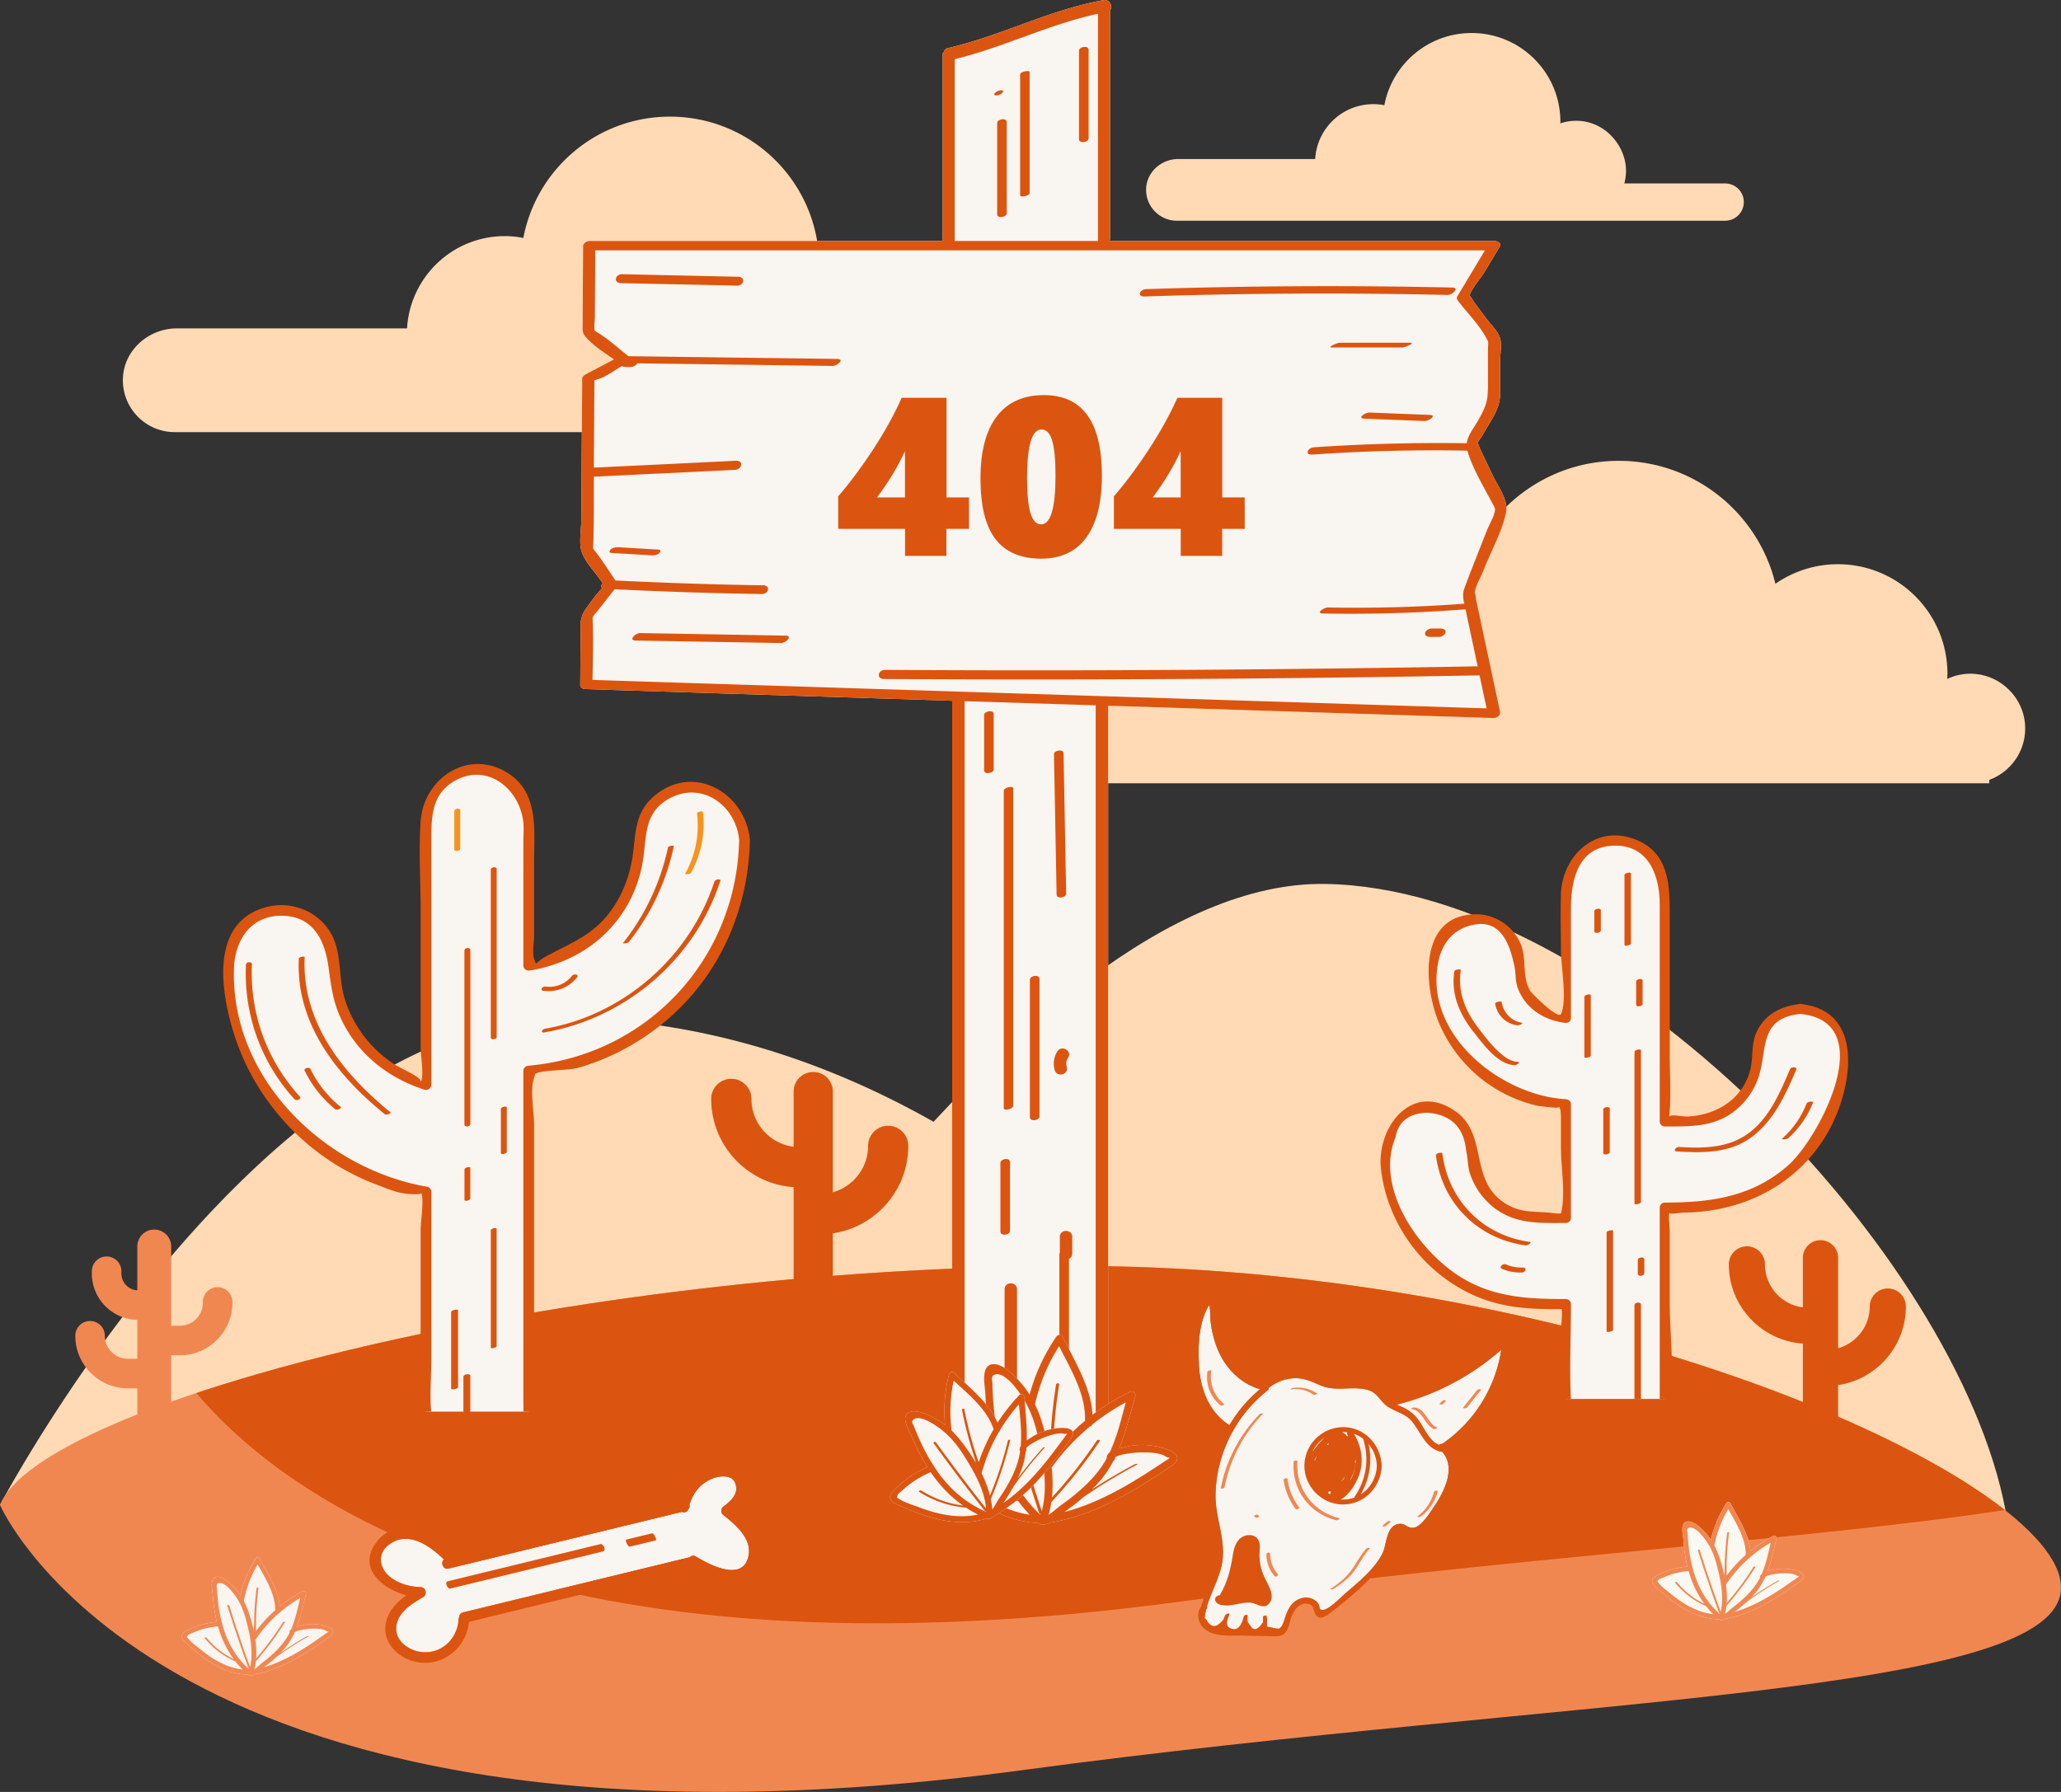 <svg width="598" height="520" fill="none" xmlns="http://www.w3.org/2000/svg"><rect width="100%" height="100%" fill="#333333" stroke="none"/><g clip-path="url(#clip0)"><path d="M587.515 209.693c-.757-7.212-6.558-13.109-13.754-14.046a15.59 15.59 0 0 0-8.77 1.375c.02-.498.059-.996.059-1.514 0-17.552-14.232-31.778-31.793-31.778a31.697 31.697 0 0 0-18.12 5.678c-5.262-21.597-25.494-37.316-49.076-35.543-22.464 1.694-40.763 19.605-42.956 42.019-.678 6.973.199 13.647 2.292 19.763a16.59 16.59 0 0 0-1.993-.139c-3.109 0-6 .917-8.432 2.431 0-.279.04-.558.04-.857 0-16.676-13.535-30.204-30.219-30.204-16.704 0-30.239 13.528-30.239 30.204 0 1.634.18 3.228.419 4.782h-50.75c-7.037 0-12.738 5.698-12.738 12.731 0 7.013 5.701 12.711 12.738 12.711H577.19v-.996c6.578-2.431 11.123-9.046 10.325-16.617zM0 436.74s75.308-142.831 165.048-141.316c129.048 2.171 209.679 125.636 209.679 125.636L0 436.74z" fill="#FFDAB4"/><path d="M188.39 436.74s106.464-181.741 196.203-180.227c82.106 1.375 183.188 107.228 197.321 181.841L188.39 436.74z" fill="#FFDAB4"/><path d="M598 460.688c0 31.618-141.367 31.419-300.953 52.936C47.72 547.255 0 436.74 0 436.74c11.98-29.965 164.271-69.353 312.634-69.353C460.998 367.387 598 429.09 598 460.688z" fill="#F18750"/><path d="M318.016 107.208H268.88c1.336-5.121 1.236-10.819-1.853-16.915-3.349-6.575-9.429-11.576-16.645-13.11-4.525-.936-8.83-.578-12.717.717 0-.259.02-.518.02-.797 0-23.888-19.395-43.253-43.295-43.253-21.15 0-38.751 15.161-42.538 35.205a27.96 27.96 0 0 0-5.362-.539c-15.169 0-27.508 11.855-28.385 26.777H51.328c-8.232 0-15.428 6.356-15.668 14.584-.259 8.528 6.579 15.521 15.05 15.521h267.306c5.023 0 9.11-4.065 9.11-9.105 0-5.021-4.087-9.085-9.11-9.085zm182.53-53.973h-29.242c.797-3.048.737-6.435-1.096-10.06-1.994-3.926-5.602-6.894-9.907-7.81a14.423 14.423 0 0 0-7.575.437c0-.159.02-.318.02-.478 0-14.225-11.541-25.74-25.754-25.74-12.598 0-23.063 9.024-25.315 20.939a16.816 16.816 0 0 0-3.19-.3c-9.029 0-16.365 7.034-16.883 15.92h-39.727c-4.904 0-9.189 3.785-9.329 8.686-.159 5.06 3.907 9.225 8.95 9.225h159.048a5.414 5.414 0 0 0 5.422-5.42c0-2.988-2.432-5.399-5.422-5.399z" fill="#FFDAB4"/><path d="M56.97 404.245c24.857 29.407 98.271 85.77 285.963 60.468 94.524-12.751 182.629-17.892 238.782-26.518-40.505-31.858-151.215-70.808-269.08-70.808-96.976 0-195.606 16.835-255.665 36.858z" fill="#DB5510"/><path d="M436.979 148.768c.757-3.646-2.392-7.651-3.947-10.978-1.236-2.61-2.492-5.2-3.708-7.83-.179-.398-.478-1.534-.638-1.215.279-.877 1.196-1.953 1.595-2.67 2.113-3.845 4.983-7.312 4.983-11.755v-9.663c0-1.852.519-4.662 0-6.455-.598-2.072-2.691-4.024-3.986-5.738-1.117-1.494-2.253-3.008-3.369-4.502-.658-.877-1.435-2.65-1.635-1.833.419-2.092 3.409-5.44 4.386-7.093 1.515-2.49 3.01-5 4.505-7.491.637-1.036-.818-1.614-1.535-1.614H321.903c.1-.16.18-.359.18-.558V2.988c.897-1.075-.08-3.287-1.914-2.948-15.588 2.77-29.7 10.36-45.089 13.906-.718.16-1.116.618-1.236 1.156-.199.18-.319.378-.319.578v54.25H171.088c-.738 0-1.894.618-1.894 1.474-.06 7.511-.1 15.022-.139 22.534-.02 2.39-.18 2.75 1.355 4.363 2.133 2.271 5.063 4.104 7.694 5.977-.02.02-.04.04-.059.08-2.711 1.434-5.422 2.849-8.133 4.283-.439.239-.977.677-.977 1.215-.06 8.109-.1 16.218-.159 24.327l-.1 16.596c-.02 2.61-.658 6.196-.06 8.766.698 3.009 3.807 6.157 5.522 8.667.199.279.478.618.777.976-.498.538-.658 1.156-.159 1.475a.818.818 0 0 0-.12.139c-1.694 1.654-3.229 3.945-4.605 5.838-1.953 2.709-1.554 4.741-1.574 8.128-.04 4.642-.06 9.305-.1 13.947 0 .936.837 1.235 1.654 1.255 29.701.956 59.422 1.893 89.142 2.829l17.123.558v221.906c-1.216.797-.877 3.228 1.017 3.328l42.398 2.091c1.236.06 1.814-.936 1.714-1.892.08-.199.12-.419.12-.658v-223.34c26.371.837 52.743 1.694 79.115 2.531l32.053 1.016c.319.059.658.059.977-.02.478-.06.857-.259 1.116-.558.339-.319.558-.737.458-1.215l-6.817-31.918c-.199-.876-.418-3.028-.558-2.57.359-2.171 1.814-4.622 2.611-6.654 2.073-5.3 5.342-11.078 6.499-16.636z" fill="#F9F5F1"/><path d="M436.979 148.768c.757-3.646-2.392-7.651-3.947-10.978-1.236-2.61-2.492-5.2-3.708-7.83-.179-.398-.478-1.534-.638-1.215.279-.877 1.196-1.953 1.595-2.67 2.113-3.845 4.983-7.312 4.983-11.755v-9.663c0-1.852.519-4.662 0-6.455-.598-2.072-2.691-4.024-3.986-5.738-1.117-1.494-2.253-3.008-3.369-4.502-.658-.877-1.435-2.65-1.635-1.833.419-2.092 3.409-5.44 4.386-7.093 1.515-2.49 3.01-5 4.505-7.491.637-1.036-.818-1.614-1.535-1.614H321.903c.1-.16.18-.359.18-.558V2.988c.897-1.075-.08-3.287-1.914-2.948-15.588 2.77-29.7 10.36-45.089 13.906-.718.16-1.116.618-1.236 1.156-.199.18-.319.378-.319.578v54.25H171.088c-.738 0-1.894.618-1.894 1.474-.06 7.511-.1 15.022-.139 22.534-.02 2.39-.18 2.75 1.355 4.363 2.133 2.271 5.063 4.104 7.694 5.977-.02.02-.04.04-.059.08-2.711 1.434-5.422 2.849-8.133 4.283-.439.239-.977.677-.977 1.215-.06 8.109-.1 16.218-.159 24.327l-.1 16.596c-.02 2.61-.658 6.196-.06 8.766.698 3.009 3.807 6.157 5.522 8.667.199.279.478.618.777.976-.498.538-.658 1.156-.159 1.475a.818.818 0 0 0-.12.139c-1.694 1.654-3.229 3.945-4.605 5.838-1.953 2.709-1.554 4.741-1.574 8.128-.04 4.642-.06 9.305-.1 13.947 0 .936.837 1.235 1.654 1.255 29.701.956 59.422 1.893 89.142 2.829l17.123.558v221.906c-1.216.797-.877 3.228 1.017 3.328l42.398 2.091c1.236.06 1.814-.936 1.714-1.892.08-.199.12-.419.12-.658v-223.34c26.371.837 52.743 1.694 79.115 2.531l32.053 1.016c.319.059.658.059.977-.02.478-.06.857-.259 1.116-.558.339-.319.558-.737.458-1.215l-6.817-31.918c-.199-.876-.418-3.028-.558-2.57.359-2.171 1.814-4.622 2.611-6.654 2.073-5.3 5.342-11.078 6.499-16.636zM277.014 17.174c14.152-3.427 27.288-10.121 41.561-13.17v65.648c0 .1 0 .2.019.279h-41.58V17.174zm40.903 409.824l-24.12-1.196c.698-.179 1.296-.737 1.296-1.673v-49.968c0-2.331-3.608-2.331-3.608 0v49.968c0 .856.498 1.394 1.096 1.613-4.225-.199-8.471-.418-12.697-.617V203.477l38.033 1.196v222.325zm106.942-251.812a422.057 422.057 0 0 1-39.528 1.096c-1.176-.02-3.747 1.713-1.415 1.753a433.024 433.024 0 0 0 41.302-1.215c1.176 5.519 2.352 11.017 3.528 16.536a7066.215 7066.215 0 0 1-171.965 1.036c-2.013 0-2.631 2.63-.279 2.65 57.607.339 115.215 0 172.802-1.056.678 3.208 1.356 6.396 2.053 9.583l-86.869-2.769a334149.91 334149.91 0 0 1-141.487-4.503c-10.365-.319-20.731-.657-31.076-.996.06-5.359.279-10.778.08-16.138-.08-2.809-.279-1.773 1.574-4.124 1.575-2.012 3.15-4.024 4.745-6.037a1270.1 1270.1 0 0 0 42.717 1.375c1.973.02 2.671-2.49.319-2.53-14.273-.2-28.545-.698-42.797-1.395-1.734-2.57-3.389-5.2-5.243-7.67-1.495-2.013-1.236-.957-1.156-3.507.18-6.316.12-12.631.14-18.947l40.943-1.973c2.013-.099 2.651-2.749.279-2.649-13.734.677-27.468 1.335-41.222 1.992v-.538c.06-7.591.099-15.162.159-22.752 0-.678.04-1.395 0-2.092.04 0 .06 0 .1-.02 2.432-.439 5.322-2.511 7.754-4.025.817.239 1.674.279 2.791.219.837-.059 1.534-.557 1.754-1.056 18.897.259 37.793.499 56.69.758 1.356.019 3.688-1.993 1.336-2.033-20.173-.259-40.345-.518-60.538-.797a.276.276 0 0 0-.08-.059c-2.81-2.172-5.541-4.742-8.551-6.595-.299-.18-.797-.478-1.156-.777-.259-1.136.02-2.79.04-3.905l.119-19.365h258.137c-2.691 4.462-5.362 8.925-8.053 13.408-.16.279-.1.777.1 1.036 2.711 3.626 6.558 7.372 8.571 11.416.179.398.259.458.259.398.14.738 0 1.674 0 2.411v9.265c0 5.339-.139 6.515-2.671 11.097-1.296 2.351-3.189 4.542-3.488 6.933a531.495 531.495 0 0 0-44.352 1.176c-1.794.139-2.831 2.271-.419 2.112 14.97-1.056 29.96-1.415 44.95-1.136 1.415 5.021 4.764 10.5 7.156 15.102.279.518.758 1.255.877 1.853v.139c-.139 1.853-1.674 4.284-2.352 6.017-2.093 5.34-4.226 10.679-6.259 16.038-.857 2.232-.777 3.069-.319 5.26z" fill="#DB5510"/><path d="M421.311 83.44a1627.763 1627.763 0 0 0-88.763.457c-1.814.06-2.811 2.192-.419 2.132a1595.162 1595.162 0 0 1 87.867-.438c1.435.02 3.667-2.112 1.315-2.152zm-207.167-3.129c-11.223-.239-22.425-.498-33.648-.737-1.993-.04-2.651 2.53-.299 2.59l33.648.717c1.993.06 2.651-2.53.299-2.57zm13.714 104.14c-14.013-.239-28.026-.498-42.059-.737-1.435-.02-3.648 2.131-1.296 2.171l42.059.717c1.436.02 3.648-2.111 1.296-2.151zm187.213.378h2.412c.738 0 1.834-.558 1.934-1.375.1-.896-.957-1.076-1.595-1.076h-2.412c-.737 0-1.834.558-1.913 1.375-.12.897.937 1.076 1.574 1.076zm-224.03-25.343c-3.787-.219-7.594-.438-11.402-.677-.717-.04-1.953.06-2.451.657-.379.439-.598.937.259.997l11.402.677c.717.04 1.973-.06 2.471-.657.359-.439.578-.937-.279-.997zm223.711-39.089c-5.82-.219-11.621-.458-17.421-.678-1.196-.039-3.748 1.694-1.416 1.774 5.801.239 11.622.458 17.422.677 1.196.06 3.748-1.693 1.415-1.773zm-5.58-20.94H388.74c-.718 0-3.927 1.375-2.253 1.375h20.412c.718 0 3.927-1.375 2.273-1.375zm-99.648 210.152c-.299-.976-.159-1.853.399-2.69 1.276-1.952-1.834-3.765-3.109-1.833-1.057 1.614-1.316 3.626-.778 5.479.658 2.212 4.146 1.255 3.488-.956zm-2.012 49.33v4.603a.953.953 0 0 0-.14.478v41.759c0 1.514 2.791 1.176 2.791-.159v-40.325c.538-.259.957-.777.957-1.554v-4.802c0-2.311-3.608-2.331-3.608 0z" fill="#DB5510"/><path d="M308.508 415.92c-2.312 0-2.312 3.606 0 3.606 2.332 0 2.332-3.606 0-3.606z" fill="#F7931D"/><path d="M309.345 259.382c-.259-13.607-.498-27.195-.757-40.803-.02-1.315-2.791-.817-2.771.259.259 13.608.498 27.216.757 40.803.02 1.335 2.791.817 2.771-.259zm-15.349 61.464V228.78c0-.837-2.75-.319-2.75.737v92.066c0 .837 2.75.319 2.75-.737zm7.615 3.108v-39.867c0-1.434-2.79-1.016-2.79.219v39.867c0 1.435 2.79 1.036 2.79-.219zM290.309 26.2c-.977 0-2.93 1.494-1.076 1.494.976 0 2.93-1.495 1.076-1.495zm5.681-4.583v35.125c0 .577 2.751.159 2.751-.738V20.88c0-.558-2.751-.14-2.751.737zm-6.657 14.026V62.22c0 1.295 2.77.777 2.77-.28V35.365c0-1.295-2.77-.797-2.77.279zm23.74-20.92v25.622c0 1.434 2.791 1.016 2.791-.2v-25.64c0-1.435-2.791-1.017-2.791.218zM293.06 357.186v-19.943c0-1.435-2.79-1.016-2.79.219v19.943c0 1.435 2.79 1.016 2.79-.219zm-4.744-133.885v-16.118c0-1.315-2.771-.817-2.771.259v16.138c0 1.315 2.771.797 2.771-.279zm-13.675-107.865v28.909h6.519v9.125h-6.558v7.849h-12v-7.849h-19.395v-9.444c3.408-3.945 6.797-8.487 10.185-13.667 3.369-5.181 6.12-10.161 8.233-14.923h13.016zm-12.059 28.909v-13.429c-1.974 4.324-4.665 8.807-8.113 13.429h8.113zm57.129-6.356c0 7.87-1.495 13.847-4.505 17.971-2.99 4.104-7.376 6.156-13.136 6.156-5.901 0-10.306-1.892-13.216-5.658-2.91-3.785-4.366-9.623-4.366-17.552 0-7.93 1.575-13.967 4.725-18.071 3.149-4.124 7.694-6.176 13.654-6.176 11.223 0 16.844 7.77 16.844 23.33zm-13.455.02c0-4.582-.319-7.949-.957-10.121-.638-2.172-1.675-3.267-3.11-3.267-2.79 0-4.186 4.682-4.186 14.006 0 4.602.319 8.009.977 10.22.638 2.192 1.674 3.308 3.09 3.308 2.79 0 4.186-4.722 4.186-14.146zm48.378-22.573v28.909h6.518v9.125h-6.538v7.849h-12.02v-7.849h-19.395v-9.444c3.409-3.945 6.797-8.487 10.186-13.667 3.369-5.181 6.12-10.161 8.232-14.923h13.017zm-12.06 28.909v-13.429c-1.973 4.324-4.664 8.807-8.093 13.429h8.093z" fill="#DB5510"/><path d="M123.606 409.645h29.801v-98.84c34.923-2.371 62.63-31.539 62.63-67.042 0-8.428-6.837-15.262-15.289-15.262-8.432 0-15.269 6.834-15.269 15.262 0 18.648-14.013 34.089-32.072 36.36v-41.919c0-8.228-6.678-14.883-14.911-14.883-8.212 0-14.89 6.655-14.89 14.883v76.526c-15.408-4.344-26.73-18.509-26.73-35.285 0-8.447-6.858-15.281-15.29-15.281-8.431 0-15.288 6.834-15.288 15.281 0 33.671 24.936 61.643 57.308 66.465v63.735z" fill="#F9F5F1"/><path d="M122.052 345.989c1.176 1.156 0 8.767 0 10.42v40.405c0 3.985-.419 8.487-.12 12.831h3.169c-.438-5.081.06-10.46.06-15.521V345.91c0-.618-.478-1.395-1.136-1.515-29.88-5.1-57.229-31.498-56.132-63.475.279-7.97 4.764-15.182 13.694-15.182 9.428 0 12.717 7.272 13.774 15.162.678 5.1 1.276 9.782 3.488 14.524 4.824 10.38 13.595 17.333 24.339 20.8.976.319 1.973-.518 1.973-1.494v-70.649c0-6.515-.119-13.468 6.618-17.393 9.608-5.578 19.056 2.271 20.073 12.014.179 1.853 0 3.845 0 5.698v35.723c0 1.095.977 1.673 1.973 1.494 11.542-1.913 21.688-8.109 27.787-18.25 2.552-4.244 4.206-8.965 4.964-13.827 1.056-6.734.239-13.528 7.255-17.612 9.628-5.618 19.734 1.773 20.631 11.835-.737 34.507-26.591 62.4-61.055 65.488-.838.059-1.555.637-1.555 1.554v95.034c0 1.255.06 2.55 0 3.806h3.349c.398-5.36-.24-11.078-.24-16.218v-67.022c0-3.846-1.235-9.982 0-13.628.24-.717.28-1.016.26-1.155.059.019.179-.02.418-.14 1.934-1.036 9.209-.777 12.259-1.654 9.17-2.649 17.701-7.252 25.036-13.368 15.748-13.13 24.219-32.376 24.658-52.697-1.196-13.389-15.967-22.374-27.468-13.03-5.402 4.383-5.621 9.603-6.339 15.938-.698 6.296-2.691 12.233-6.379 17.413-5.182 7.272-11.561 9.424-18.857 13.389-3.508 1.913-2.83 3.048-3.588.737-.558-1.753 0-4.762 0-6.634v-21.279c0-9.523 1.535-20.64-8.152-26.298-11.382-6.655-23.92 2.111-24.757 14.285-.598 8.607 0 17.452 0 26.079v39.907c0 2.092 1.076 7.909 0 9.822.757-1.355-5.422-3.785-7.755-5.319-6.617-4.324-11.68-10.919-14.132-18.43-2.432-7.451-.379-15.52-5.78-21.836-4.227-4.961-11.024-6.953-17.263-5.239-16.206 4.442-13.116 24.266-9.309 36.519 5.083 16.337 16.385 30.483 31.176 39.11a69.75 69.75 0 0 0 10.465 4.941c2.432.916 5.481 2.271 8.113 2.49-2.691-.239 5.7.857 4.485-.339z" fill="#DB5510"/><path d="M142.403 252.33v48.752c0 .837 1.715.558 1.715-.159V252.19c0-.857-1.715-.578-1.715.14zm2.931 69.453v12.91c0 .438 1.714.139 1.714-.458v-12.911c0-.438-1.714-.139-1.714.459zm-2.931 35.224v34.069c0 .379 1.695.1 1.695-.458v-34.069c0-.379-1.695-.1-1.695.458zm-7.654-81.208v50.506c0 .917 1.734.677 1.734-.12V275.7c0-.917-1.734-.678-1.734.099zm.02 63.596v8.806c0 .518 1.694.199 1.694-.458v-8.806c0-.518-1.694-.2-1.694.458z" fill="#DB5510"/><path d="M131.819 235.315v11.157c0 .797 1.714.498 1.714-.159v-11.157c0-.817-1.714-.499-1.714.159z" fill="#F7931D"/><path d="M113.301 322.779c-13.854-11.217-25.834-26.299-24.897-45.027.02-.339-1.674-.1-1.694.438-.957 18.828 11.102 33.95 24.996 45.186.379.319 1.914-.338 1.595-.597zm-14.491-1.594a32.272 32.272 0 0 1-8.752-11.018c-.319-.637-1.973-.119-1.694.458 2.133 4.383 5.103 8.169 8.89 11.257.499.418 2.093-.259 1.555-.697zm-11.781-2.929c-9.608-10.519-14.592-24.227-13.934-38.452.04-.897-1.694-.677-1.734.12-.658 14.444 4.365 28.41 14.113 39.089.538.598 2.133-.099 1.555-.757zm106.802-72.362c-2.192 10.221-6.598 19.585-13.076 27.794-.08.119 1.376.079 1.694-.319 6.479-8.189 10.864-17.553 13.057-27.773.08-.359-1.595-.12-1.675.298zm-27.806 37.217c-1.914 2.411-4.724 3.586-7.794 3.168-.837-.12-1.714 1.076-.578 1.235 3.747.518 7.455-.936 9.787-3.905.678-.837-.937-1.096-1.415-.498z" fill="#DB5510"/><path d="M203.938 235.614c-.04-.359-1.754-.02-1.695.438.738 6.177-.438 12.074-3.448 17.513-.14.259 1.435.159 1.694-.279 3.03-5.499 4.186-11.456 3.449-17.672z" fill="#F7931D"/><path d="M207.306 255.776c-7.136 21.936-26.412 38.831-49.195 42.756-.877.139-1.356 1.275-.2 1.076 23.621-4.045 43.694-21.179 51.109-44.011.22-.677-1.495-.458-1.714.179zm-76.404 125.02v22.194c0 .458 2.013.12 2.013-.538v-22.214c0-.439-2.013-.12-2.013.558zm3.549 18.727v11.795c0 .896 2.013.518 2.013-.219v-11.795c0-.896-2.013-.518-2.013.219z" fill="#DB5510"/><path d="M213.626 431.959c.04 2.351-2.233 4.084-3.867 5.359-.618.458-.638 1.694-.04 2.172 3.608 2.948 8.731 7.013 7.395 12.332-1.814 7.292-11.362 2.212-15.209-.139-.697-.419-1.375-.219-1.814.219l-65.76 15.998c-.737.18-1.096.758-1.116 1.335-.08.16-.12.359-.14.578-.299 6.276-5.88 10.998-12.199 9.324-3.847-1.036-7.036-4.403-5.561-8.607 1.176-3.387 4.545-5.319 7.455-7.072 1.276-.777.837-2.83-.698-2.889-2.93-.12-5.741-.797-8.212-2.451-3.847-2.57-4.804-7.372-.578-10.181 5.421-3.646 11.441.618 15.508 4.603-1.017.916-.259 3.068 1.395 2.649l67.654-16.456c.697.279 1.515.119 1.834-.678.358-.378.478-.896.378-1.394.937-3.228 2.99-5.977 6.16-7.392 2.432-1.096 7.315-1.853 7.415 2.69z" fill="#F9F5F1"/><path d="M197.101 435.744l-64.982 15.819c-5.602-5.857-16.565-12.591-22.984-3.905-5.481 7.392 1.735 13.349 8.751 15.301-2.99 2.152-5.581 4.842-6.04 8.707-.538 4.443 2.532 8.149 6.459 9.822 8.292 3.566 16.903-2.291 17.78-10.838l64.764-15.78a1.08 1.08 0 0 0 .239-.079c5.322 3.108 14.252 6.913 18.139.079 3.608-6.375-1.315-12.352-6.02-16.456 2.133-1.953 3.768-4.423 3.449-7.491-.319-2.989-2.611-4.961-5.482-5.44-6.518-1.075-12.299 4.344-14.073 10.261zm16.525-3.785c.04 2.351-2.233 4.084-3.867 5.359-.618.458-.638 1.693-.04 2.172 3.608 2.948 8.731 7.013 7.395 12.332-1.814 7.292-11.362 2.212-15.209-.139-.698-.419-1.375-.219-1.814.219l-65.76 15.998c-.737.18-1.096.757-1.116 1.335-.08.16-.12.359-.14.578-.299 6.276-5.88 10.998-12.199 9.324-3.847-1.036-7.036-4.403-5.561-8.607 1.176-3.387 4.545-5.319 7.455-7.073 1.276-.777.837-2.829-.698-2.888-2.93-.12-5.741-.797-8.212-2.451-3.848-2.57-4.804-7.372-.578-10.181 5.421-3.646 11.441.618 15.508 4.602-1.017.917-.259 3.069 1.395 2.65l67.654-16.456c.697.278 1.515.119 1.834-.678.358-.378.478-.896.378-1.395.937-3.227 2.99-5.977 6.16-7.391 2.432-1.096 7.315-1.853 7.415 2.69z" fill="#DB5510"/><path d="M130.663 460.987l44.352-10.799c.957-.239 0-2.311-.778-2.112l-44.351 10.799c-.957.219 0 2.291.777 2.112zm52.126-12.173l7.475-1.813c.359-.1-.479-2.192-1.116-2.033l-7.475 1.813c-.359.1.478 2.192 1.116 2.033zm23.561-129.921a5.834 5.834 0 0 1 5.841-5.837c3.209 0 5.84 2.61 5.84 5.837 0 7.113 5.342 13.01 12.239 13.887v-16.018c0-3.148 2.552-5.679 5.701-5.679a5.677 5.677 0 0 1 5.681 5.679v29.227c5.88-1.653 10.226-7.073 10.226-13.468 0-3.228 2.611-5.838 5.82-5.838 3.23 0 5.841 2.61 5.841 5.838 0 12.871-9.508 23.549-21.887 25.382v24.725c0 3.128-2.551 5.678-5.681 5.678-3.149 0-5.701-2.55-5.701-5.678v-38.133c-13.335-.897-23.92-12.034-23.92-25.602zm295.272 48.016a5.248 5.248 0 0 1 5.243-5.24 5.235 5.235 0 0 1 5.242 5.24c0 6.395 4.804 11.695 11.003 12.472v-14.385c0-2.809 2.293-5.1 5.103-5.1 2.831 0 5.123 2.291 5.123 5.1v26.239c5.282-1.474 9.169-6.335 9.169-12.093a5.248 5.248 0 0 1 5.243-5.24 5.247 5.247 0 0 1 5.242 5.24c0 11.555-8.551 21.158-19.654 22.792v22.195a5.12 5.12 0 0 1-5.123 5.12c-2.81 0-5.103-2.291-5.103-5.12V389.9c-11.98-.817-21.488-10.818-21.488-22.991z" fill="#DB5510"/><path d="M522.373 292.774c-6.897 0-12.498 5.598-12.498 12.512v.657c0 10.759-8.751 19.505-19.515 19.505h-7.336v-67.162c0-7.909-6.418-14.325-14.332-14.325-7.913 0-14.332 6.416-14.332 14.325v37.118c-7.515-.379-13.515-6.595-13.515-14.186v-1.932c0-6.914-5.601-12.512-12.498-12.512-6.917 0-12.518 5.598-12.518 12.512v1.932c0 21.378 17.223 38.811 38.531 39.209v33.013h-8.013c-10.744 0-19.495-8.746-19.495-19.505 0-6.893-5.601-12.492-12.518-12.492-6.897 0-12.498 5.599-12.498 12.492 0 24.526 19.973 44.489 44.511 44.489h8.013v27.534h28.664v-55.526h7.336c24.558 0 44.511-19.963 44.511-44.489v-.657c0-6.914-5.581-12.512-12.498-12.512z" fill="#F9F5F1"/><path d="M523.031 291.419c-.18-.08-.399-.12-.658-.1-.259-.02-.479.02-.658.1-5.402.697-10.086 3.267-12.259 8.607-1.415 3.467-.698 7.133-1.694 10.699-2.293 8.308-9.688 12.791-17.94 13.269-1.755.099-4.764-.737-5.482 0 .02-.717.12-1.514.139-1.873.399-5.32 0-10.818 0-16.138v-39.966c0-9.085-.059-18.808-10.405-22.573-11.302-4.125-20.79 5.02-21.169 15.958-.199 5.479 0 10.998 0 16.477 0 4.184 1.894 14.584 0 18.409-.04.08-.04.1-.08.159-.059 0-.119 0-.219.02-1.535.419-8.193-6.156-8.671-7.013-2.452-4.343-.877-9.025-2.671-13.428-2.113-5.18-7.316-8.707-12.917-8.707-16.824 0-15.309 20.681-10.883 31.38a40.931 40.931 0 0 0 12.597 16.556 40.897 40.897 0 0 0 8.891 5.28 40.984 40.984 0 0 0 7.236 2.371c.079.02 6.976.976 6.119.239.419.358.598 1.295.598 3.745v8.269c0 5.618 1.435 13.468 0 18.986-.877.04-1.933-.099-2.551-.159-4.665-.578-8.632.159-13.117-2.47-11.302-6.635-5.182-20.103-14.87-26.977-12.777-9.025-23.083 4.782-21.667 16.776 1.893 16.098 12.498 30.303 27.368 36.758 6.897 3.009 13.993 3.766 21.428 3.806 1.097.02 2.193.04 3.27 0 .119 0 .219 0 .338-.02.299 1.952-.199 4.702-.199 6.475 0 5.419-.977 12.811-.518 19.625h3.408c-.438-9.125.02-18.39.02-27.535 0-.777-.677-1.454-1.455-1.454-10.465 0-20.372-.398-29.72-5.877-12.578-7.372-25.934-26.1-19.734-41.062.857-4.663 4.006-7.053 9.428-7.133 6.737.618 10.425 4.303 11.063 11.038.578 2.271.379 4.462 1.156 6.773a21.065 21.065 0 0 0 6.997 9.803c6.259 4.821 13.375 4.383 20.81 4.383.778 0 1.455-.677 1.455-1.455v-33.013c0-.816-.677-1.414-1.455-1.454-18.637-.976-41.202-18.529-37.076-39.687 1.176-5.957 4.844-10.201 11.063-11.058 7.694-1.056 9.887 6.794 11.043 12.014.479 2.132.2 4.204.957 6.356 2.173 6.016 7.495 9.364 13.615 10.22.916.12 1.853-.358 1.853-1.414v-31.678c0-8.328 2.053-18.33 12.877-18.33 9.987 0 12.877 9.145 12.877 17.174v62.878c0 .777.678 1.435 1.455 1.435 7.276 0 14.233.279 20.273-4.483 3.508-2.75 6.099-6.615 7.275-10.898 2.093-7.611.219-16.098 11.801-17.274 23.342 2.351 5.282 36.121-3.429 43.852-10.425 9.264-22.584 10.898-35.92 10.898-.777 0-1.455.677-1.455 1.454v55.527h3.389c.737-9.245-.479-19.286-.479-28.192v-20.242c0-1.534-.358-3.786-.139-5.499.718.398 2.711-.12 4.126-.14 17.94-.159 34.425-8.686 42.817-25.003 6.12-11.934 9.588-33.153-8.252-35.464z" fill="#DB5510"/><path d="M474.253 305.286v43.951c0 .498 1.874.159 1.874-.498v-43.951c0-.498-1.874-.18-1.874.498zm-9.069 16.656v12.611c0 .817 1.894.438 1.894-.219v-12.612c0-.816-1.894-.438-1.894.22zm.977 35.702v28.75c0 .299 1.873.04 1.873-.498v-28.75c0-.299-1.873-.04-1.873.498zm5.182-103.741v20.362c0 .359 1.874.08 1.874-.518v-20.342c0-.378-1.874-.079-1.874.498zm-8.75 10.5v5.818c0 .856 1.893.498 1.893-.2v-5.817c0-.857-1.893-.498-1.893.199zm56.789 45.863c-2.511 5.838-5.083 12.014-9.667 16.557-6.339 6.276-14.153 6.515-22.525 6.017-.877-.06-1.933 1.215-.678 1.295 7.276.418 14.751.597 21.03-3.666 6.917-4.722 10.425-12.592 13.634-20.043.399-.937-1.475-.897-1.794-.16zm4.805 9.942c-1.535 3.945-3.927 7.352-7.076 10.181-.459.399 1.335.259 1.714-.079a27.116 27.116 0 0 0 7.236-10.4c.159-.439-1.655-.239-1.874.298zm-48.059 85.75v-27.295c0-1.016-1.894-.777-1.894.12v27.175h1.894zm-.918-40.265v3.886c0 .996 1.894.737 1.894-.14v-3.885c0-.996-1.894-.737-1.894.139zm-31.474-5.339c-13.515-1.853-23.502-12.054-25.216-25.522-.1-.657-1.973-.219-1.874.498 1.774 13.807 12.16 24.187 25.954 26.06.598.1 2.192-.877 1.136-1.036zm-1.954 7.471c-1.694.06-3.309-.259-4.864-.916-.837-.359-2.172.856-1.076 1.314a13.44 13.44 0 0 0 5.801 1.036c1.096-.039 1.415-1.474.139-1.434zm-1.575-59.71c-4.146-.1-9.288-7.153-11.581-10.221-3.588-4.782-5.701-10.221-4.784-16.238.1-.657-1.774-.318-1.874.259-.976 6.476 1.436 12.293 5.402 17.314 2.791 3.526 7.156 9.742 12.08 9.862.658.02 2.013-.956.757-.976zm1.336-11.317c-3.07-.518-5.402-3.008-5.84-6.056-.04-.339-1.934.039-1.874.498.458 3.207 2.99 5.718 6.159 6.276.399.059.957-.06 1.316-.259.12-.06.658-.379.239-.459zm18.159-7.511v17.453c0 .458 1.874.14 1.874-.498v-17.453c0-.458-1.874-.159-1.874.498zm15.03-4.502v6.774c0 .816 1.874.438 1.874-.22v-6.774c0-.816-1.874-.438-1.874.22z" fill="#DB5510"/><path d="M63.149 373.523a4.291 4.291 0 0 0-4.286 4.284v.239a6.676 6.676 0 0 1-6.678 6.674h-2.511v-23.011c0-2.71-2.213-4.901-4.924-4.901a4.898 4.898 0 0 0-4.904 4.901v12.731c-2.57-.14-4.624-2.271-4.624-4.861v-.678a4.29 4.29 0 0 0-4.286-4.283 4.29 4.29 0 0 0-4.285 4.283v.678c0 7.311 5.9 13.288 13.195 13.428v11.296h-2.75c-3.668 0-6.678-2.988-6.678-6.674a4.277 4.277 0 0 0-4.286-4.283 4.29 4.29 0 0 0-4.285 4.283c0 8.408 6.857 15.241 15.249 15.241h2.75v10.44a4.903 4.903 0 0 0 4.904 4.921 4.92 4.92 0 0 0 4.924-4.921v-20.023h2.511c8.412 0 15.25-6.833 15.25-15.241v-.239a4.291 4.291 0 0 0-4.286-4.284z" fill="#F18750"/><path d="M519.642 455.408a13.205 13.205 0 0 0-5.98.359c-.239.06-.518.139-.817.219 1.136-3.028 1.794-6.276 2.611-9.463.14-.538-.399-1.096-.957-.817a41.598 41.598 0 0 0-6.638 4.383c-.378-4.941-3.528-9.543-5.76-13.847-.22-.438-.897-.518-1.176-.08a34.316 34.316 0 0 0-4.505 10.64 15.822 15.822 0 0 0-1.515-1.933c-1.116-1.235-3.608-3.746-5.462-3.327-2.013.438-1.136 3.805-1.017 5.22.2 2.63.559 5.259 1.177 7.83-2.691.259-5.283.896-7.735 2.052-2.571 1.195-3.488 1.992-1.176 4.084 5.123 4.582 10.804 9.065 18 9.145 0 0 .02 0 .02.02a.62.62 0 0 0 .279.139c.18.12.439.16.678.08.359-.02.737-.16 1.096-.359 8.033-1.574 15.05-6.156 21.548-10.898 2.751-1.972-.598-3.088-2.671-3.447z" fill="#F9F8F1"/><path d="M519.642 455.408a13.205 13.205 0 0 0-5.98.359c-.239.06-.518.139-.817.219 1.136-3.028 1.794-6.276 2.611-9.463.14-.538-.399-1.096-.957-.817a41.598 41.598 0 0 0-6.638 4.383c-.378-4.941-3.528-9.543-5.76-13.847-.22-.438-.897-.518-1.176-.08a34.316 34.316 0 0 0-4.505 10.64 15.822 15.822 0 0 0-1.515-1.933c-1.116-1.235-3.608-3.746-5.462-3.327-2.013.438-1.136 3.805-1.017 5.22.2 2.63.559 5.259 1.177 7.83-2.691.259-5.283.896-7.735 2.052-2.571 1.195-3.488 1.992-1.176 4.084 5.123 4.582 10.804 9.065 18 9.145 0 0 .02 0 .02.02a.62.62 0 0 0 .279.139c.18.12.439.16.678.08.359-.02.737-.16 1.096-.359 8.033-1.574 15.05-6.156 21.548-10.898 2.751-1.972-.598-3.088-2.671-3.447zm-34.923 7.033c-1.077-.876-2.452-1.793-3.309-2.889-.479-.617-.698-.358-.219-1.055.259-.379 1.216-.618 1.614-.797 2.253-1.017 4.665-1.594 7.136-1.794.04.08.06.16.08.259.977 3.348 2.452 6.476 4.485 9.245a23.331 23.331 0 0 1-7.933-6.276c-.12-.139-.638 0-.519.179a23.767 23.767 0 0 0 8.97 6.774 25.177 25.177 0 0 0 2.054 2.331c-4.645-.518-8.731-2.988-12.359-5.977zm14.531 5.28a427.35 427.35 0 0 1-6.059-17.891c-.06-.239-.618-.14-.539.099a441.263 441.263 0 0 0 6.14 18.151c.04.099.159.139.299.139-.06.04-.1.06-.14.12a27.422 27.422 0 0 1-1.714-1.694c.02-.06.02-.099-.08-.119-.02-.02-.04-.02-.06-.02-2.232-2.491-3.926-5.419-5.083-8.587a35.004 35.004 0 0 1-.897-2.869c0-.1-.019-.18-.059-.279a44.46 44.46 0 0 1-.818-3.925 54.095 54.095 0 0 1-.418-3.566c-.08-.737-.12-1.475-.16-2.212-.04-.797-.418-1.474.459-1.733 1.874-.538 4.584 3.247 5.422 4.562 1.255 1.973 2.053 4.184 2.631 6.436.438 1.713.857 3.526 1.156 5.379-.02.099 0 .199.04.279.379 2.61.458 5.26-.12 7.73zm1.715-10.739v-2.61c.019-1.075.059-2.131.119-3.207.12-2.132.339-4.244.598-6.356.04-.299-.518-.259-.538-.02a92.822 92.822 0 0 0-.658 7.432c-.04 1.076-.06 2.171-.08 3.247 0 .518-.119 1.235-.039 1.853a50.653 50.653 0 0 0-1.635-5.838 24.521 24.521 0 0 0-1.296-2.988 32.76 32.76 0 0 1 4.027-10.579c2.232 4.104 5.143 8.587 5.063 13.289-2.033 1.793-3.867 3.805-5.522 5.996 0-.079-.02-.139-.039-.219zm-.459 11.377c.199-.758.319-1.535.419-2.331a87.006 87.006 0 0 0 8.372-11.217c.159-.279-.379-.339-.519-.12-2.312 3.706-4.923 7.192-7.774 10.5.14-1.753.04-3.567-.199-5.38a39.52 39.52 0 0 1 6.618-7.59.582.582 0 0 0 .419-.359 38.006 38.006 0 0 1 5.94-4.204c-.718 3.048-1.376 6.216-2.612 9.085-.239.199-.418.439-.498.718-.02.099-.02.239 0 .358a22.084 22.084 0 0 1-1.096 1.873c-1.296 1.893-2.911 3.526-4.645 5.021a42.3 42.3 0 0 1-2.352 1.892c-.239.2-1.296 1.156-2.073 1.754zm20.332-10.102c-.478.359-.977.698-1.475 1.036a110.998 110.998 0 0 1-4.046 2.73c-3.768 2.391-7.715 4.463-11.98 5.718.059-.04.099-.08.139-.12a47.573 47.573 0 0 0 3.289-2.729 97.536 97.536 0 0 1 9.429-6.097c.239-.139-.299-.139-.419-.059a97.578 97.578 0 0 0-7.615 4.781c.419-.418.818-.857 1.216-1.315a19.674 19.674 0 0 0 2.512-3.945.533.533 0 0 0 .239-.338c.02-.04.02-.08.02-.12.02-.04.02-.099.02-.159.02-.02.02-.04.04-.04.877-.677 3.927-.996 4.605-1.016 1.275-.06 3.528-.1 4.584.677.2.06.419.12.618.18-.399.259-.777.538-1.176.816z" fill="#F18750"/><path d="M92.95 471.486c-1.994-.338-4.047-.239-5.98.339-.24.06-.52.14-.818.219 1.136-3.028 1.794-6.276 2.611-9.443.14-.538-.398-1.116-.957-.817a39.005 39.005 0 0 0-6.637 4.383c-.38-4.961-3.529-9.563-5.761-13.867-.22-.438-.897-.498-1.176-.079a34.303 34.303 0 0 0-4.505 10.639 15.753 15.753 0 0 0-1.515-1.933c-1.116-1.235-3.608-3.746-5.462-3.327-1.993.458-1.136 3.825-1.016 5.22.199 2.63.558 5.26 1.176 7.83-2.671.259-5.283.916-7.734 2.052-2.572 1.195-3.489 1.992-1.157 4.084 5.103 4.602 10.804 9.085 17.98 9.145l.02.02c.1.08.18.119.28.139.179.14.438.16.677.08.359-.02.737-.159 1.096-.339 8.034-1.594 15.05-6.176 21.568-10.898 2.731-1.992-.618-3.108-2.69-3.447z" fill="#F9F5F1"/><path d="M92.95 471.485c-1.994-.339-4.047-.239-5.98.339-.24.059-.52.139-.818.219 1.136-3.029 1.794-6.276 2.611-9.444.14-.538-.398-1.116-.957-.817a39.065 39.065 0 0 0-6.637 4.383c-.38-4.961-3.529-9.563-5.761-13.866-.22-.439-.897-.498-1.176-.06a34.005 34.005 0 0 0-4.505 10.619 15.83 15.83 0 0 0-1.515-1.933c-1.116-1.235-3.608-3.745-5.462-3.327-1.993.458-1.136 3.826-1.016 5.22.199 2.63.558 5.26 1.176 7.83-2.671.259-5.283.917-7.734 2.052-2.572 1.196-3.489 1.992-1.157 4.084 5.103 4.603 10.804 9.085 17.98 9.145l.02.02c.1.08.18.12.28.14.179.139.438.159.677.079.359-.02.737-.159 1.096-.338 8.034-1.594 15.05-6.177 21.568-10.898 2.731-1.993-.618-3.108-2.69-3.447zm-34.924 7.033c-1.057-.897-2.452-1.813-3.309-2.889-.478-.618-.698-.379-.22-1.076.26-.359 1.217-.618 1.615-.797 2.273-1.016 4.665-1.594 7.156-1.793.02.08.04.179.06.259.977 3.347 2.452 6.495 4.485 9.244a23.543 23.543 0 0 1-7.933-6.275c-.12-.14-.638.019-.499.179a23.556 23.556 0 0 0 8.95 6.774 22.784 22.784 0 0 0 2.074 2.331c-4.665-.518-8.751-2.989-12.379-5.957zm14.531 5.26a401.495 401.495 0 0 1-6.04-17.892c-.08-.239-.637-.139-.558.1a441.062 441.062 0 0 0 6.14 18.15c.04.12.18.14.299.14-.04.039-.1.079-.12.119a23.326 23.326 0 0 1-1.734-1.693c.02-.04.02-.1-.08-.12-.02 0-.04-.02-.04-.02-2.252-2.49-3.946-5.419-5.102-8.567a29.955 29.955 0 0 1-.877-2.889c-.02-.079-.04-.179-.08-.259a46.219 46.219 0 0 1-.817-3.945 52.674 52.674 0 0 1-.42-3.566c-.079-.737-.119-1.474-.159-2.211-.04-.797-.398-1.475.459-1.714 1.874-.538 4.585 3.228 5.422 4.543 1.256 1.972 2.053 4.204 2.631 6.455.439 1.693.877 3.506 1.156 5.359-.02.1 0 .2.04.279.379 2.61.458 5.26-.12 7.731zm1.715-10.739v-.538c0-.697 0-1.375.02-2.072.02-1.076.06-2.132.12-3.188.099-2.132.318-4.263.577-6.375.04-.279-.518-.259-.538-.02a93.434 93.434 0 0 0-.658 7.431 89.274 89.274 0 0 0-.06 3.268c-.02.498-.14 1.215-.06 1.833a49.028 49.028 0 0 0-1.634-5.818 23.635 23.635 0 0 0-1.296-3.009 32.946 32.946 0 0 1 4.027-10.579c2.252 4.104 5.143 8.587 5.083 13.309-2.053 1.793-3.887 3.805-5.541 5.977 0-.06-.02-.139-.04-.219zm-.459 11.376c.2-.757.34-1.534.419-2.331a86.777 86.777 0 0 0 8.372-11.217c.16-.259-.379-.339-.498-.119a87.562 87.562 0 0 1-7.794 10.519c.139-1.773.04-3.586-.2-5.399a38.844 38.844 0 0 1 6.618-7.571.68.68 0 0 0 .419-.359 40.58 40.58 0 0 1 5.94-4.223c-.718 3.048-1.376 6.236-2.611 9.105a1.33 1.33 0 0 0-.499.697c-.02.12-.02.239 0 .359a14.785 14.785 0 0 1-1.096 1.872c-1.296 1.893-2.91 3.547-4.645 5.041-.757.657-1.554 1.275-2.352 1.893-.239.179-1.275 1.135-2.073 1.733zm20.332-10.101c-.478.359-.977.697-1.475 1.036a110.212 110.212 0 0 1-4.046 2.729c-3.768 2.391-7.715 4.463-11.98 5.718.06-.039.1-.079.14-.099 1.135-.877 2.252-1.773 3.288-2.75a93.839 93.839 0 0 1 9.429-6.076c.239-.14-.3-.14-.419-.08a91.833 91.833 0 0 0-7.614 4.802c.418-.439.817-.877 1.215-1.335a19.677 19.677 0 0 0 2.512-3.945c.12-.06.22-.179.24-.319.02-.04.02-.08.04-.119 0-.06.02-.12.02-.16 0-.02 0-.04.02-.06.876-.677 3.926-.976 4.624-1.016 1.255-.059 3.528-.099 4.564.678.2.06.419.119.618.179-.398.279-.777.558-1.176.817z" fill="#F18750"/><path d="M335.697 419.746a21.03 21.03 0 0 0-9.647.259c-.379.099-.837.199-1.316.318 1.974-4.841 3.189-10.021 4.665-15.102.239-.856-.598-1.793-1.495-1.354a65.524 65.524 0 0 0-10.924 6.714c-.359-7.97-5.183-15.54-8.571-22.573-.339-.718-1.416-.857-1.874-.18-3.568 5.22-6.179 10.839-7.794 16.895-.698-1.115-1.455-2.191-2.332-3.187-1.754-2.033-5.621-6.197-8.631-5.619-3.249.618-2.014 6.077-1.894 8.328.199 4.264.638 8.507 1.515 12.671-4.346.299-8.551 1.196-12.558 2.929-4.206 1.793-5.701 3.028-2.073 6.515 7.973 7.631 16.923 15.142 28.485 15.6.02 0 .04.02.04.04a.915.915 0 0 0 .438.219c.299.239.718.299 1.076.179.598-.02 1.196-.219 1.794-.518 12.997-2.131 24.518-9.184 35.243-16.456 4.485-3.069-.838-5.021-4.147-5.678z" fill="#F9F5F1"/><path d="M335.697 419.746a21.03 21.03 0 0 0-9.647.259c-.379.099-.837.199-1.316.318 1.974-4.841 3.189-10.021 4.665-15.102.239-.856-.598-1.793-1.495-1.354a65.524 65.524 0 0 0-10.924 6.714c-.359-7.97-5.183-15.54-8.571-22.573-.339-.718-1.416-.857-1.874-.18-3.568 5.22-6.179 10.839-7.794 16.895-.698-1.115-1.455-2.191-2.332-3.187-1.754-2.033-5.621-6.197-8.631-5.619-3.249.618-2.014 6.077-1.894 8.328.199 4.264.638 8.507 1.515 12.671-4.346.299-8.551 1.196-12.558 2.929-4.206 1.793-5.701 3.028-2.073 6.515 7.973 7.631 16.923 15.142 28.485 15.6.02 0 .04.02.04.04a.915.915 0 0 0 .438.219c.299.239.718.299 1.076.179.598-.02 1.196-.219 1.794-.518 12.997-2.131 24.518-9.184 35.243-16.456 4.485-3.069-.838-5.021-4.147-5.678zm-56.55 9.583c-1.675-1.475-3.848-3.009-5.183-4.822-.758-1.016-1.116-.637-.299-1.713.438-.578 1.993-.937 2.611-1.196 3.708-1.534 7.615-2.331 11.601-2.55.04.14.08.279.1.419 1.415 5.439 3.628 10.559 6.757 15.102a37.711 37.711 0 0 1-12.438-10.48c-.199-.239-1.037-.02-.837.259a38.362 38.362 0 0 0 14.073 11.356 41.897 41.897 0 0 0 3.209 3.845c-7.475-1.076-13.894-5.259-19.594-10.22zm23.122 9.204a670.279 670.279 0 0 1-8.85-29.088c-.12-.398-.997-.259-.897.12a730.335 730.335 0 0 0 8.99 29.526c.06.159.259.239.458.219-.06.06-.139.12-.199.2a39.582 39.582 0 0 1-2.691-2.81c.04-.079.02-.159-.12-.219-.04 0-.059-.02-.079-.02-3.509-4.104-6.08-8.906-7.774-14.046-.519-1.534-.917-3.108-1.296-4.682 0-.139-.04-.299-.1-.438a63.682 63.682 0 0 1-1.096-6.376 79.898 79.898 0 0 1-.518-5.757 71.798 71.798 0 0 1-.14-3.567c-.04-1.275-.578-2.39.837-2.749 3.03-.777 7.196 5.419 8.472 7.591 1.934 3.247 3.11 6.853 3.927 10.499.618 2.77 1.216 5.718 1.595 8.707-.02.159 0 .319.059.458.479 4.204.479 8.487-.578 12.432zm3.289-17.214c0-.278.02-.557.02-.856.02-1.116.06-2.232.12-3.347.08-1.714.199-3.427.359-5.121.279-3.426.717-6.833 1.255-10.22.08-.459-.817-.459-.877-.06a150.835 150.835 0 0 0-1.395 11.934 114.98 114.98 0 0 0-.299 5.24c-.02.817-.259 1.972-.179 2.948-.578-3.327-1.416-6.534-2.333-9.463a39.183 39.183 0 0 0-1.933-4.861c1.375-6.057 3.688-11.656 6.996-16.856 3.409 6.715 7.854 14.086 7.515 21.657a63.97 63.97 0 0 0-9.189 9.384c-.02-.12-.02-.239-.06-.379zm-1.315 18.29c.358-1.215.618-2.45.797-3.726a140.875 140.875 0 0 0 14.033-17.652c.279-.418-.598-.538-.817-.199-3.907 5.838-8.273 11.337-13.037 16.537.299-2.83.24-5.778-.079-8.687a62.556 62.556 0 0 1 11.043-11.874.998.998 0 0 0 .677-.558 62.683 62.683 0 0 1 9.788-6.495c-1.316 4.861-2.512 9.961-4.665 14.504-.378.299-.677.677-.817 1.116-.06.179-.06.378-.04.577-.558 1.017-1.156 2.013-1.854 2.969-2.152 2.989-4.863 5.539-7.714 7.87-1.256 1.016-2.551 1.972-3.867 2.928-.418.299-2.133 1.774-3.448 2.69zm33.229-15.241a172.69 172.69 0 0 1-2.412 1.594c-2.193 1.434-4.406 2.849-6.658 4.184-6.179 3.665-12.638 6.813-19.555 8.626l.239-.179a79.07 79.07 0 0 0 5.422-4.244 155.92 155.92 0 0 1 15.449-9.344c.398-.199-.459-.219-.658-.119a159.408 159.408 0 0 0-12.478 7.332 39.62 39.62 0 0 0 1.993-2.072c1.734-1.933 3.09-4.025 4.246-6.217a.784.784 0 0 0 .418-.518c.02-.079.04-.139.04-.199.04-.08.04-.179.04-.259.02-.02.04-.06.04-.08 1.475-1.055 6.399-1.394 7.495-1.394 2.033-.04 5.681.02 7.335 1.315.319.099.658.199.977.299-.638.438-1.276.856-1.933 1.275z" fill="#DB5510"/><path d="M305.937 414.565a17.065 17.065 0 0 0-7.136 2.849c-.259.18-.578.379-.897.598.139-4.144-.379-8.368-.678-12.552-.04-.717-.937-1.175-1.475-.617a52.806 52.806 0 0 0-6.319 8.029c-2.472-5.858-8.153-10.181-12.598-14.504-.458-.439-1.295-.259-1.455.378-1.236 4.881-1.634 9.783-1.176 14.763-.837-.637-1.694-1.235-2.631-1.753-1.854-1.036-5.9-3.068-7.993-1.813-2.253 1.355.179 5.101.877 6.754 1.315 3.108 2.83 6.176 4.624 9.045-3.169 1.395-6.06 3.248-8.591 5.639-2.631 2.49-3.409 3.825.259 5.419 8.073 3.526 16.804 6.654 25.575 3.825.019 0 .019.02.039.02.14.06.279.06.379.06.279.079.618.02.857-.18.439-.159.837-.478 1.216-.876 9.11-5.16 15.767-13.588 21.767-21.976 2.512-3.526-1.993-3.526-4.644-3.108z" fill="#F9F5F1"/><path d="M305.937 414.565a17.065 17.065 0 0 0-7.136 2.849c-.259.18-.578.379-.897.598.139-4.144-.379-8.368-.678-12.552-.04-.717-.937-1.175-1.475-.617a52.806 52.806 0 0 0-6.319 8.029c-2.472-5.858-8.153-10.181-12.598-14.504-.458-.439-1.295-.259-1.455.378-1.236 4.881-1.634 9.783-1.176 14.763-.837-.637-1.694-1.235-2.631-1.753-1.854-1.036-5.9-3.068-7.993-1.813-2.253 1.355.179 5.101.877 6.754 1.315 3.108 2.83 6.176 4.624 9.045-3.169 1.395-6.06 3.248-8.591 5.639-2.631 2.49-3.409 3.825.259 5.419 8.073 3.526 16.804 6.654 25.575 3.825.019 0 .019.02.039.02.14.06.279.06.379.06.279.079.618.02.857-.18.439-.159.837-.478 1.216-.876 9.11-5.16 15.767-13.588 21.767-21.976 2.512-3.526-1.993-3.526-4.644-3.108zm-39.608 22.713c-1.654-.638-3.707-1.195-5.202-2.172-.837-.558-.997-.179-.698-1.215.18-.538 1.236-1.235 1.635-1.614 2.352-2.152 5.043-3.825 7.973-5.08.06.099.12.199.179.279 2.552 3.686 5.622 6.893 9.21 9.423a29.93 29.93 0 0 1-12.18-4.403c-.219-.139-.797.259-.558.419a30.201 30.201 0 0 0 13.635 4.602c1.116.737 2.252 1.415 3.468 1.992-5.88 1.256-11.84-.079-17.462-2.231zm19.794.518a577.007 577.007 0 0 1-14.611-19.306c-.179-.259-.817.08-.618.339a568.317 568.317 0 0 0 14.831 19.585c.079.119.259.099.398.039-.04.06-.08.12-.099.2a27.53 27.53 0 0 1-2.771-1.355c0-.06-.02-.12-.16-.12h-.059c-3.748-2.112-6.997-4.98-9.668-8.367-.817-.997-1.555-2.053-2.253-3.128a.767.767 0 0 0-.199-.299 58.935 58.935 0 0 1-2.591-4.463 61.032 61.032 0 0 1-1.954-4.164 82.19 82.19 0 0 1-1.096-2.63c-.379-.936-1.076-1.614-.12-2.271 2.053-1.415 6.857 2.072 8.412 3.347 2.332 1.893 4.226 4.263 5.841 6.754 1.216 1.913 2.471 3.945 3.568 6.057.02.139.079.239.159.338 1.535 3.009 2.711 6.196 2.99 9.444zm-2.272-13.767c-.06-.219-.14-.418-.219-.638-.28-.836-.559-1.693-.818-2.53a90.513 90.513 0 0 1-1.156-3.945 122.486 122.486 0 0 1-1.874-7.969c-.059-.359-.717-.12-.657.199a114.834 114.834 0 0 0 2.232 9.304c.379 1.335.778 2.67 1.216 3.985.199.618.359 1.534.678 2.251a59.186 59.186 0 0 0-4.346-6.415c-.857-1.096-1.774-2.152-2.79-3.108a42.162 42.162 0 0 1 .598-14.504c4.405 4.064 9.747 8.368 11.581 14.106a51.281 51.281 0 0 0-4.306 9.523c-.02-.08-.079-.159-.139-.259zm4.066 14.026a22.894 22.894 0 0 0-.438-3.008 110.673 110.673 0 0 0 5.621-17.035c.1-.378-.578-.239-.658.06-1.316 5.459-3.07 10.758-5.203 15.939-.558-2.192-1.395-4.364-2.431-6.476 1.156-4.183 2.81-8.188 4.963-11.894a.792.792 0 0 0 .359-.597 50.673 50.673 0 0 1 5.521-7.532c.359 3.985.857 8.129.519 12.114-.2.339-.319.677-.319 1.056.02.139.059.299.139.438a25.398 25.398 0 0 1-.558 2.73c-.797 2.829-2.113 5.479-3.608 7.989-.658 1.116-1.375 2.191-2.093 3.247-.219.339-1.096 1.933-1.814 2.969zm20.631-20.521l-1.375 1.853c-1.256 1.673-2.512 3.347-3.827 4.961-3.608 4.443-7.555 8.567-12.239 11.814.059-.06.099-.139.139-.199a62.021 62.021 0 0 0 2.87-4.662 124.485 124.485 0 0 1 8.99-11.217c.24-.259-.418-.06-.538.08a124.426 124.426 0 0 0-7.295 8.906c.319-.678.637-1.395.917-2.092.757-1.913 1.196-3.846 1.455-5.818a.621.621 0 0 0 .179-.498c-.02-.06-.02-.1-.02-.159-.02-.08-.02-.14-.04-.2v-.079c.798-1.176 4.386-2.79 5.203-3.108 1.515-.578 4.246-1.535 5.84-1.017.279-.019.539-.039.818-.039-.359.498-.718.976-1.077 1.474z" fill="#DB5510"/><path d="M435.584 391.674c-1.635 11.057-7.914 21.059-17.163 27.354-.339-.079-.678.06-.897.279-2.811-1.135-4.106-4.562-5.781-6.973-1.375-1.992-3.01-3.208-5.222-4.164-.419-.179-.857-.358-1.276-.558a72.456 72.456 0 0 0 30.339-15.938zm-87.647 5.299c-.399-5.738-.26-13.11 2.87-18.23.458 1.295.319 3.706.438 4.642.14 1.196.339 2.411.618 3.587.618 2.729 1.615 5.399 3.07 7.79 2.452 3.984 6.14 7.033 10.645 8.367-3.549 2.969-6.519 6.515-8.851 10.44-5.701-3.566-8.312-10.061-8.79-16.596zm68.47 39.747c-1.216 1.833-3.368 5.4-5.481 6.376-2.173 1.016-2.99-1.156-5.004-.877-3.807.538-3.488 5.838-4.724 8.408-2.252 4.662-6.996 8.447-10.863 11.755-1.296 1.135-5.801 5.897-7.276 4.582-.16-.119-.319-1.215-.479-1.494-.259-.439-.657-.797-1.076-1.076-2.193-1.534-5.103-.677-6.717 1.215-1.176 1.375-1.695 3.088-2.233 4.762-.718 2.152-1.296 2.55-3.668 2.749-1.435.12-2.97-.079-4.405-.099-2.83-.08-5.701-.06-8.551-.199-1.615-.1-5.442-.977-6.558-2.77.079-.119.159-.259.159-.438.1-.877.259-1.733.459-2.59.019 0 .019 0 .019-.02.24-.259.28-.538.2-.797 1.315-4.622 3.986-8.826 4.525-13.667.717-6.236-2.113-12.333-2.053-18.589.159-11.854 5.82-23.191 15.129-30.483.279-.199.339-.458.279-.697 2.173-1.733 4.784-2.749 7.595-2.829 2.89-.08 5.102 1.096 7.694 2.171 4.565 1.873 9.468-.179 13.973 1.395 2.372.817 3.269 3.307 5.262 4.642 2.452 1.634 5.283 2.032 7.216 4.463 2.632 3.327 4.027 7.989 8.651 8.707 3.927 4.443.818 11.057-2.073 15.4z" fill="#F9F5F1"/><path d="M437.537 389.522c.08-.777-.957-1.056-1.455-.598a70.676 70.676 0 0 1-33.01 17.453 3.337 3.337 0 0 1-.418-.359c-.957-.916-1.535-2.092-2.572-2.928-1.535-1.236-3.488-1.654-5.402-1.754-2.611-.119-5.242.319-7.833-.02-2.751-.378-5.024-2.091-7.715-2.729-4.425-1.016-8.99.239-12.418 3.108a.29.29 0 0 0-.14-.04c-6.059-1.594-10.285-6.515-12.279-12.312-.976-2.869-1.435-5.878-1.614-8.886-.1-1.574-.06-2.969-1.475-3.905-.419-.259-.917-.04-1.176.299-4.286 5.777-4.485 15.321-3.588 22.154.837 6.456 3.827 12.552 9.448 16.059a41.413 41.413 0 0 0-4.784 16.357 37.74 37.74 0 0 0 .239 8.208c.519 3.825 1.914 7.591 1.794 11.496-.179 5.339-3.189 9.981-4.624 15.042-1.396 1.913-1.037 4.483.658 6.216 2.77 2.809 7.913 2.172 11.461 2.251 2.751.06 5.502.14 8.253.18 1.435.02 2.95.199 4.006-.976 1.097-1.196 1.256-3.128 1.814-4.583.518-1.355 1.196-2.65 2.472-3.407.717-.418 1.296-.597 2.133-.458 1.574.259 1.574.857 2.073 2.371 1.016 3.108 3.508 1.155 5.362-.279 4.046-3.108 7.913-6.455 11.462-10.121 3.129-3.228 4.784-6.276 5.88-10.599.139-.498.279-1.335.598-1.734 2.81-3.347 2.073-.637 3.169-.159.359.179.658.498 1.057.618 1.734.478 3.189-1.116 4.265-2.172 5.163-5.1 12.598-15.999 6.858-22.832-.02-.14-.08-.279-.14-.399a42.104 42.104 0 0 0 17.641-30.562zm-89.6 7.451c-.399-5.738-.259-13.109 2.87-18.23.459 1.295.319 3.706.439 4.642a31.05 31.05 0 0 0 .618 3.587c.617 2.729 1.614 5.399 3.069 7.79 2.452 3.984 6.14 7.033 10.645 8.367a40.687 40.687 0 0 0-8.851 10.44c-5.701-3.566-8.312-10.061-8.79-16.596zm68.471 39.767c-1.216 1.813-3.369 5.38-5.482 6.356-2.173 1.016-2.99-1.156-5.003-.877-3.808.538-3.489 5.838-4.724 8.408-2.253 4.662-6.997 8.447-10.864 11.755-1.296 1.135-5.801 5.897-7.276 4.582-.159-.12-.319-1.215-.478-1.494-.259-.439-.658-.797-1.077-1.076-2.192-1.534-5.103-.678-6.717 1.215-1.176 1.375-1.694 3.088-2.233 4.762-.418 1.275-.817 1.913-1.535 2.291-.099-.119-.418-.199-.697-.1-.897-.199-1.794-.378-2.691-.577-.02-.618-.02-1.216.02-1.813-.04-.797.079-.04-.12-1.196-.06-.358-1.156-.099-1.096.299.02.478.04.956.04 1.415-1.535 2.371-2.791 2.689-3.728.976-.957-1.136-.777-1.395-.737-2.809 0-.459-.997-.2-1.097.139-.418 1.514-1.256 4.463-3.667 3.606-2.074-.717-.977-2.809-.519-4.164.14-.458-.937-.079-1.056.06-.439.498-.439 1.096-.798 1.554-2.033 2.57-3.647 2.271-4.883-.179-.06-.14-.259-.18-.479-.14 0-.04.02-.079.02-.119a22.6 22.6 0 0 1 .459-2.59c.02 0 .02 0 .02-.02.239-.259.279-.538.199-.797 1.316-4.622 3.987-8.826 4.525-13.668.718-6.236-2.113-12.332-2.053-18.588.159-11.854 5.82-23.191 15.129-30.483.279-.199.339-.458.279-.697 2.173-1.733 4.784-2.75 7.595-2.829 2.89-.08 5.103 1.096 7.694 2.171 4.565 1.873 9.468-.179 13.973 1.395 2.372.817 3.269 3.307 5.263 4.642 2.452 1.634 5.282 2.032 7.216 4.463 2.631 3.327 4.026 7.989 8.651 8.707 3.927 4.442.817 11.057-2.073 15.42zm2.013-17.712c-.339-.079-.678.06-.897.279-2.811-1.135-4.106-4.562-5.781-6.973-1.375-1.992-3.01-3.208-5.222-4.164-.419-.179-.857-.359-1.276-.558a72.462 72.462 0 0 0 30.339-15.938c-1.635 11.057-7.914 21.059-17.163 27.354z" fill="#DB5510"/><path d="M400.9 425.185c-.319-6.017-5.004-11.038-11.203-11.038-6.119 0-11.222 5.1-11.222 11.217 0 6.076 5.103 11.237 11.222 11.217 6.199-.04 10.884-5.021 11.203-11.038 0-.06.02-.119 0-.179.02-.08 0-.12 0-.179zm-8.95 3.825a10.286 10.286 0 0 0 1.315-4.204.84.84 0 0 0-.119-.518l.179-.837a11.542 11.542 0 0 1-1.595 6.216c.08-.219.16-.438.22-.657zm-2.253-13.448c.419 0 .817.039 1.216.079-.1.219-.1.478.08.737l.119.18a.612.612 0 0 0-.199.299c-.399-.578-.917-1.036-1.615-1.276.14 0 .26-.019.399-.019zm.419 13.009l.02.02c-.04.14-.08.279-.14.399a5.294 5.294 0 0 1-.837.936c.339-.438.658-.896.957-1.355zm-8.133-5.917c-.04.14-.1.279-.14.419a.824.824 0 0 0-.219.538v.079c-.02.02-.02.02-.02.04-.08-.02-.159-.02-.239-.02.179-.378.399-.757.638-1.116 0 .02-.02.04-.02.06zm-1.196-1.315a9.833 9.833 0 0 1 3.528-4.124c-1.415 1.235-2.631 2.889-3.528 4.124zm4.166-2.072c-.02 0-.04.02-.06.02.16-.179.339-.339.538-.498.02.12.02.239.04.359-.08.04-.139.079-.219.119-.1 0-.199-.02-.299 0zm1.096 14.325a3.873 3.873 0 0 1-.717-.339c.099-.139.199-.298.219-.478.199 0 .399 0 .598-.04-.04.18-.06.359-.1.558-.02.1-.02.2 0 .299zm2.99 1.534c2.532-1.335 4.565-4.921 5.342-7.152 1.376-4.025.678-8.328-1.534-11.875a9.196 9.196 0 0 1 2.75 1.495c0 .079 0 .179.02.259 1.695 5.678.778 11.555-2.551 16.436-.06.1-.08.2-.08.279a9.506 9.506 0 0 1-3.289.578c-.239 0-.438-.02-.658-.02zm5.761-1.454c2.611-4.443 3.409-9.603 2.292-14.624a10.357 10.357 0 0 1 2.392 6.316c-.119 3.486-1.933 6.575-4.684 8.308z" fill="#DB5510"/><path d="M388.381 440.486c-7.574-1.873-12.418-8.587-11.94-16.337.04-.538-1.076-.339-1.096.099-.518 8.069 4.545 14.963 12.379 16.915.418.1 1.295-.518.657-.677zm8.073 8.905c-1.515 1.694-2.611 3.666-3.847 5.559-1.734 2.61-3.927 4.383-6.518 6.117-.439.298.638.159.837.019 1.974-1.315 3.927-2.669 5.462-4.522 1.874-2.311 3.07-5.041 5.063-7.252.199-.259-.817-.12-.997.079zm6.818-8.009c-.24-.079-.598.04-.778.2-.399.338-.817.697-1.216 1.036-.179.159-.1.298.1.358.239.08.598-.04.777-.199.399-.359.798-.697 1.216-1.036.18-.159.1-.299-.099-.359zm12.797-8.467c-.738 2.849-2.332 5.26-4.684 7.033-.479.358.617.338.877.139a13.322 13.322 0 0 0 4.903-7.312c.08-.378-1.016-.219-1.096.14z" fill="#F18750"/><path d="M366.774 457.461c-.917-2.013-1.296-4.005-1.336-6.237 0-1.374.379-3.207-.379-4.462-.857-1.395-2.77-1.574-4.166-.977-2.152.917-2.83 3.268-3.169 5.38-.678 4.323-1.595 8.109-3.847 11.814-.2-.04-.419-.02-.578.08-1.376.837-.658 2.231.697 2.61 3.03.837 6.06-.877 8.95-.578 1.834.199 3.688 2.132 5.343.179 1.913-2.251-.578-5.718-1.515-7.809z" fill="#DB5510"/><path d="M355.212 407.473c-2.93-2.331-4.345-5.957-3.767-9.663.04-.259-1.037-.08-1.096.179-.578 3.806.837 7.471 3.847 9.862.219.2 1.196-.239 1.016-.378zm61.714 6.794c-2.791-1.236-3.289-5.658-6.658-5.838-.259 0-1.256.458-.697.478 3.029.16 3.827 4.642 6.478 5.818.239.1 1.236-.299.877-.458zM376.9 437.378a17.648 17.648 0 0 1-3.349-8.189c-.06-.438-1.176-.179-1.096.299.438 3.068 1.594 5.858 3.428 8.348.259.359 1.316-.04 1.017-.458zm-11.581 2.57l-.359-.359c-.239-.239-1.276.16-1.017.399l.359.358c.239.24 1.256-.159 1.017-.398zm5.441 16.875c-1.415-1.674-2.192-3.666-2.212-5.877 0-.598-1.116-.459-1.097.059.02 2.351.798 4.523 2.313 6.316.339.398 1.375-.04.996-.498zm-5.262-46.461c-5.821 5.977-9.708 13.388-11.303 21.577 0 .079 1.037.039 1.097-.279 1.574-8.129 5.422-15.481 11.182-21.418.2-.199-.797-.06-.976.12zm16.684-5.958c-2.093-1.454-4.525-1.972-7.036-1.633-.259.04-1.176.498-.479.398 2.333-.299 4.545.259 6.479 1.594.239.159 1.156-.279 1.036-.359zm46.425-1.035l-4.007 5.02c-.299.399.797.339 1.037.06l4.006-5.021c.319-.398-.797-.358-1.036-.059zm-10.086 3.147l-.718.717c-.458.439.618.419.877.18.239-.259.479-.498.718-.737.438-.439-.618-.419-.877-.16z" fill="#F18750"/></g><defs><clipPath id="clip0"><path fill="#fff" d="M0 0h598v520H0z"/></clipPath></defs></svg>